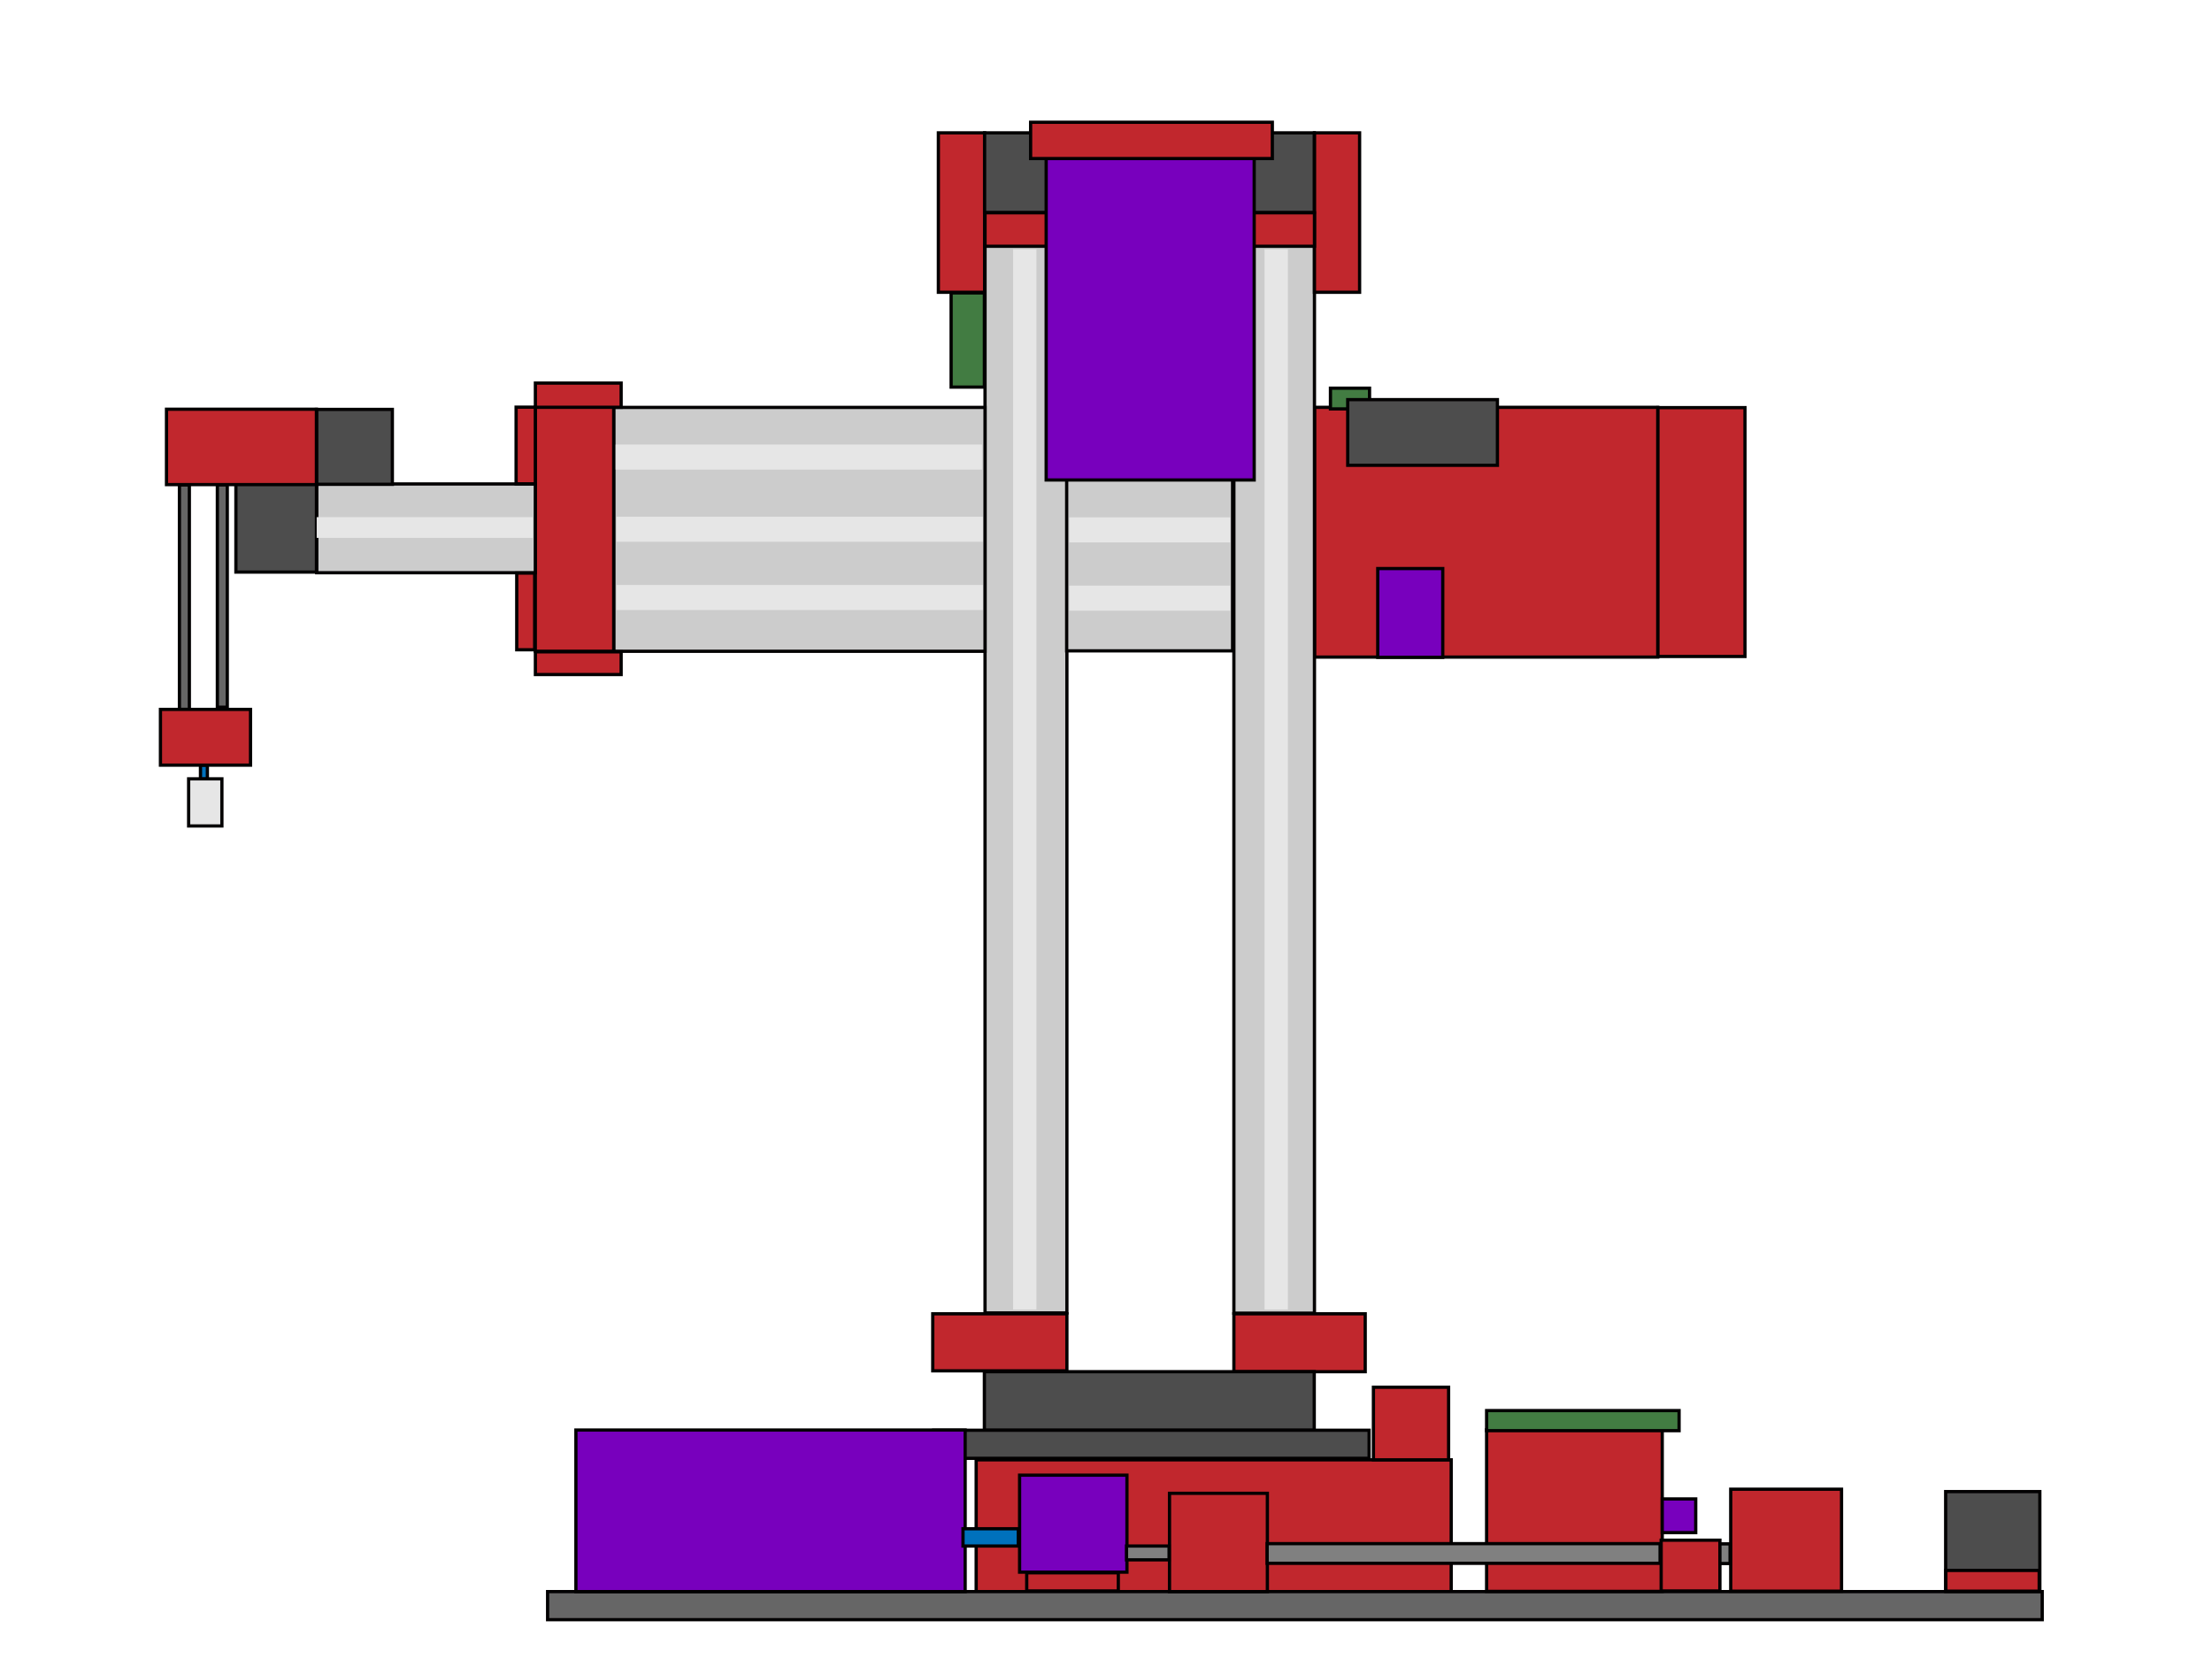 <?xml version="1.0" encoding="utf-8"?>
<!-- Generator: Adobe Illustrator 26.3.1, SVG Export Plug-In . SVG Version: 6.00 Build 0)  -->
<svg version="1.1" id="Ebene_1" xmlns="http://www.w3.org/2000/svg" xmlns:xlink="http://www.w3.org/1999/xlink" x="0px" y="0px"
	 viewBox="0 0 1024 768" style="enable-background:new 0 0 1024 768;" xml:space="preserve">
<style type="text/css">
	.st0{fill:#CCCCCC;stroke:#020001;stroke-width:1.5;stroke-miterlimit:10;}
	.st1{fill:#C1272D;stroke:#020001;stroke-width:1.5;stroke-miterlimit:10;}
	.st2{fill:#4D4D4D;stroke:#020001;stroke-width:1.5;stroke-miterlimit:10;}
	.st3{fill:#666666;stroke:#020001;stroke-width:1.5;stroke-miterlimit:10;}
	.st4{fill:#E6E6E6;stroke:#020001;stroke-width:1.5;stroke-miterlimit:10;}
	.st5{fill:#7800BD;stroke:#020001;stroke-width:1.5;stroke-miterlimit:10;}
	.st6{fill:none;stroke:#020001;stroke-width:1.5;stroke-miterlimit:10;}
	.st7{fill:#427C42;stroke:#020001;stroke-width:1.5;stroke-miterlimit:10;}
	.st8{fill:#E6E6E6;}
	.st9{fill:#0071BC;stroke:#020001;stroke-width:1.5;stroke-miterlimit:10;}
	.st10{fill:#808080;stroke:#020001;stroke-width:1.5;stroke-miterlimit:10;}
</style>
<rect x="571.2" y="113.5" class="st0" width="37.3" height="494.4"/>
<rect x="456" y="113.9" class="st0" width="37.9" height="493.9"/>
<rect x="767.4" y="188.7" class="st1 beweglicherArm" width="40.4" height="115.2"/>
<rect x="247.8" y="188.5" class="st1 beweglicherArm" width="36.3" height="113"/>
<rect x="284.2" y="188.6" class="st0 beweglicherArm" width="171.8" height="112.9"/>
<rect x="608.5" y="61.5" class="st1" width="20.9" height="73.8"/>
<rect x="434.4" y="61.5" class="st1" width="21.4" height="73.8"/>
<rect x="455.8" y="61.5" class="st2" width="152.6" height="36.9"/>
<rect x="571.2" y="98.5" class="st1" width="37.3" height="15.5"/>
<rect x="456" y="98.5" class="st1" width="37.9" height="15.5"/>
<rect x="146.6" y="224" transform="matrix(-1 -5.359769e-11 5.359769e-11 -1 394.408 489.144)" class="st0 beweglicherArm" width="101.2" height="41.1"/>
<rect x="247.8" y="177.3" transform="matrix(-1 -5.353774e-11 5.353774e-11 -1 535.346 365.842)" class="st1 beweglicherArm" width="39.7" height="11.2"/>
<rect x="247.8" y="301.7" transform="matrix(-1 -5.360657e-11 5.360657e-11 -1 535.346 613.953)" class="st1 beweglicherArm" width="39.7" height="10.5"/>
<rect x="238.9" y="188.5" transform="matrix(-1 -5.365720e-11 5.365720e-11 -1 486.712 412.49)" class="st1 beweglicherArm" width="8.9" height="35.5"/>
<rect x="239.2" y="265.2" transform="matrix(-1 -5.388147e-11 5.388147e-11 -1 486.712 565.99)" class="st1 beweglicherArm" width="8.3" height="35.5"/>
<rect x="608.7" y="188.6" transform="matrix(-1 -5.370960e-11 5.370960e-11 -1 1376.121 492.78)" class="st1 beweglicherArm" width="158.8" height="115.6"/>
<rect x="146.5" y="189.4" transform="matrix(-1 -5.539670e-11 5.539670e-11 -1 328.133 413.613)" class="st2 beweglicherArm" width="35.2" height="34.7"/>
<rect x="109.1" y="189.7" transform="matrix(-1 -5.459423e-11 5.459423e-11 -1 255.6 454.533)" class="st2 beweglicherArm" width="37.3" height="75.2"/>
<rect x="77.1" y="189.4" transform="matrix(-1 -5.878599e-11 5.878599e-11 -1 223.575 413.733)" class="st1 beweglicherArm" width="69.4" height="34.9"/>
<rect x="83.1" y="224.5" transform="matrix(-1 -4.535939e-11 4.535939e-11 -1 170.76 552.912)" class="st3 beweglicherArm" width="4.6" height="103.9"/>
<rect x="100.6" y="224.5" transform="matrix(-1 -4.535939e-11 4.535939e-11 -1 205.817 551.888)" class="st3 beweglicherArm" width="4.6" height="102.9"/>
<rect x="74.3" y="328.4" transform="matrix(-1 -2.777435e-11 2.777435e-11 -1 190.274 682.612)" class="st1 beweglicherArm" width="41.7" height="25.8"/>
<rect x="87.3" y="360.5" transform="matrix(-1 -5.253454e-11 5.253454e-11 -1 190.024 742.85)" class="st4 beweglicherArm" width="15.4" height="21.8"/>
<rect x="451.9" y="675.8" class="st1" width="219.9" height="61"/>
<rect x="253.5" y="736.8" class="st3" width="691.9" height="13"/>
<rect x="472" y="682.9" class="st5" width="49.7" height="44.9"/>
<rect x="475.3" y="728.1" class="st6" width="42.4" height="8.4"/>
<rect x="637.8" y="263.2" class="st5 beweglicherArm" width="30.1" height="41.1"/>
<rect x="431.8" y="608.2" class="st1" width="62.1" height="26.4"/>
<rect x="571.2" y="608.2" class="st1" width="60.8" height="26.8"/>
<rect x="455.7" y="635" class="st2" width="152.7" height="27.1"/>
<rect x="688.2" y="661.9" class="st1" width="81.3" height="74.8"/>
<rect x="615.9" y="179.7" class="st7 beweglicherArm" width="18.1" height="9.6"/>
<rect x="493.8" y="189.3" class="st0 beweglicherArm" width="76.8" height="112"/>
<rect x="688.2" y="653" class="st7" width="89.1" height="9.3"/>
<rect x="494.9" y="206.1" class="st8" width="74.5" height="11.6"/>
<rect x="495" y="239.5" class="st8 beweglicherArm" width="74.5" height="11.6"/>
<rect x="495" y="271.1" class="st8 beweglicherArm" width="74.5" height="11.6"/>
<rect x="769.5" y="693.9" class="st5" width="15.5" height="15.6"/>
<rect x="484.3" y="60.2" class="st5" width="96.3" height="162"/>
<rect x="440.3" y="135.6" class="st7" width="15.4" height="43.6"/>
<rect x="432.2" y="662.1" class="st2" width="201.6" height="13"/>
<rect x="900.7" y="690.5" class="st2" width="43.6" height="46.2"/>
<rect x="541.4" y="691.3" class="st1" width="45.3" height="45.5"/>
<rect x="801.2" y="689.4" class="st1" width="51.3" height="47.2"/>
<rect x="477.1" y="56.6" class="st1" width="111.9" height="16.8"/>
<rect x="266.6" y="662" class="st5" width="180.2" height="74.8"/>
<rect x="92.8" y="354.3" class="st9 beweglicherArm" width="3.2" height="6.2"/>
<rect x="635.8" y="642.2" class="st1" width="34.8" height="33.6"/>
<rect x="623.9" y="185" class="st2 beweglicherArm" width="69.3" height="30.4"/>
<rect x="900.8" y="727" class="st1" width="43.2" height="9.6"/>
<rect x="445.8" y="707.7" class="st9" width="25.6" height="8"/>
<rect x="521.5" y="715.7" class="st10" width="19.7" height="6.4"/>
<rect x="586.6" y="714.6" class="st10" width="181.9" height="9.1"/>
<rect x="769" y="713" class="st1" width="27.2" height="23.5"/>
<rect x="796.2" y="714.7" class="st10" width="4.7" height="9.1"/>
<rect x="146.6" y="239.4" class="st8 beweglicherArm" width="100" height="9.6"/>
<rect x="285" y="205.8" class="st8 beweglicherArm" width="169.6" height="11.6"/>
<rect x="285.4" y="239.2" class="st8 beweglicherArm" width="169.6" height="11.6"/>
<rect x="285.4" y="270.8" class="st8 beweglicherArm" width="169.6" height="11.6"/>
<rect x="469" y="115.4" class="st8" width="10.8" height="490.8"/>
<rect x="585.4" y="115.4" class="st8" width="10.8" height="490.8"/>
</svg>
